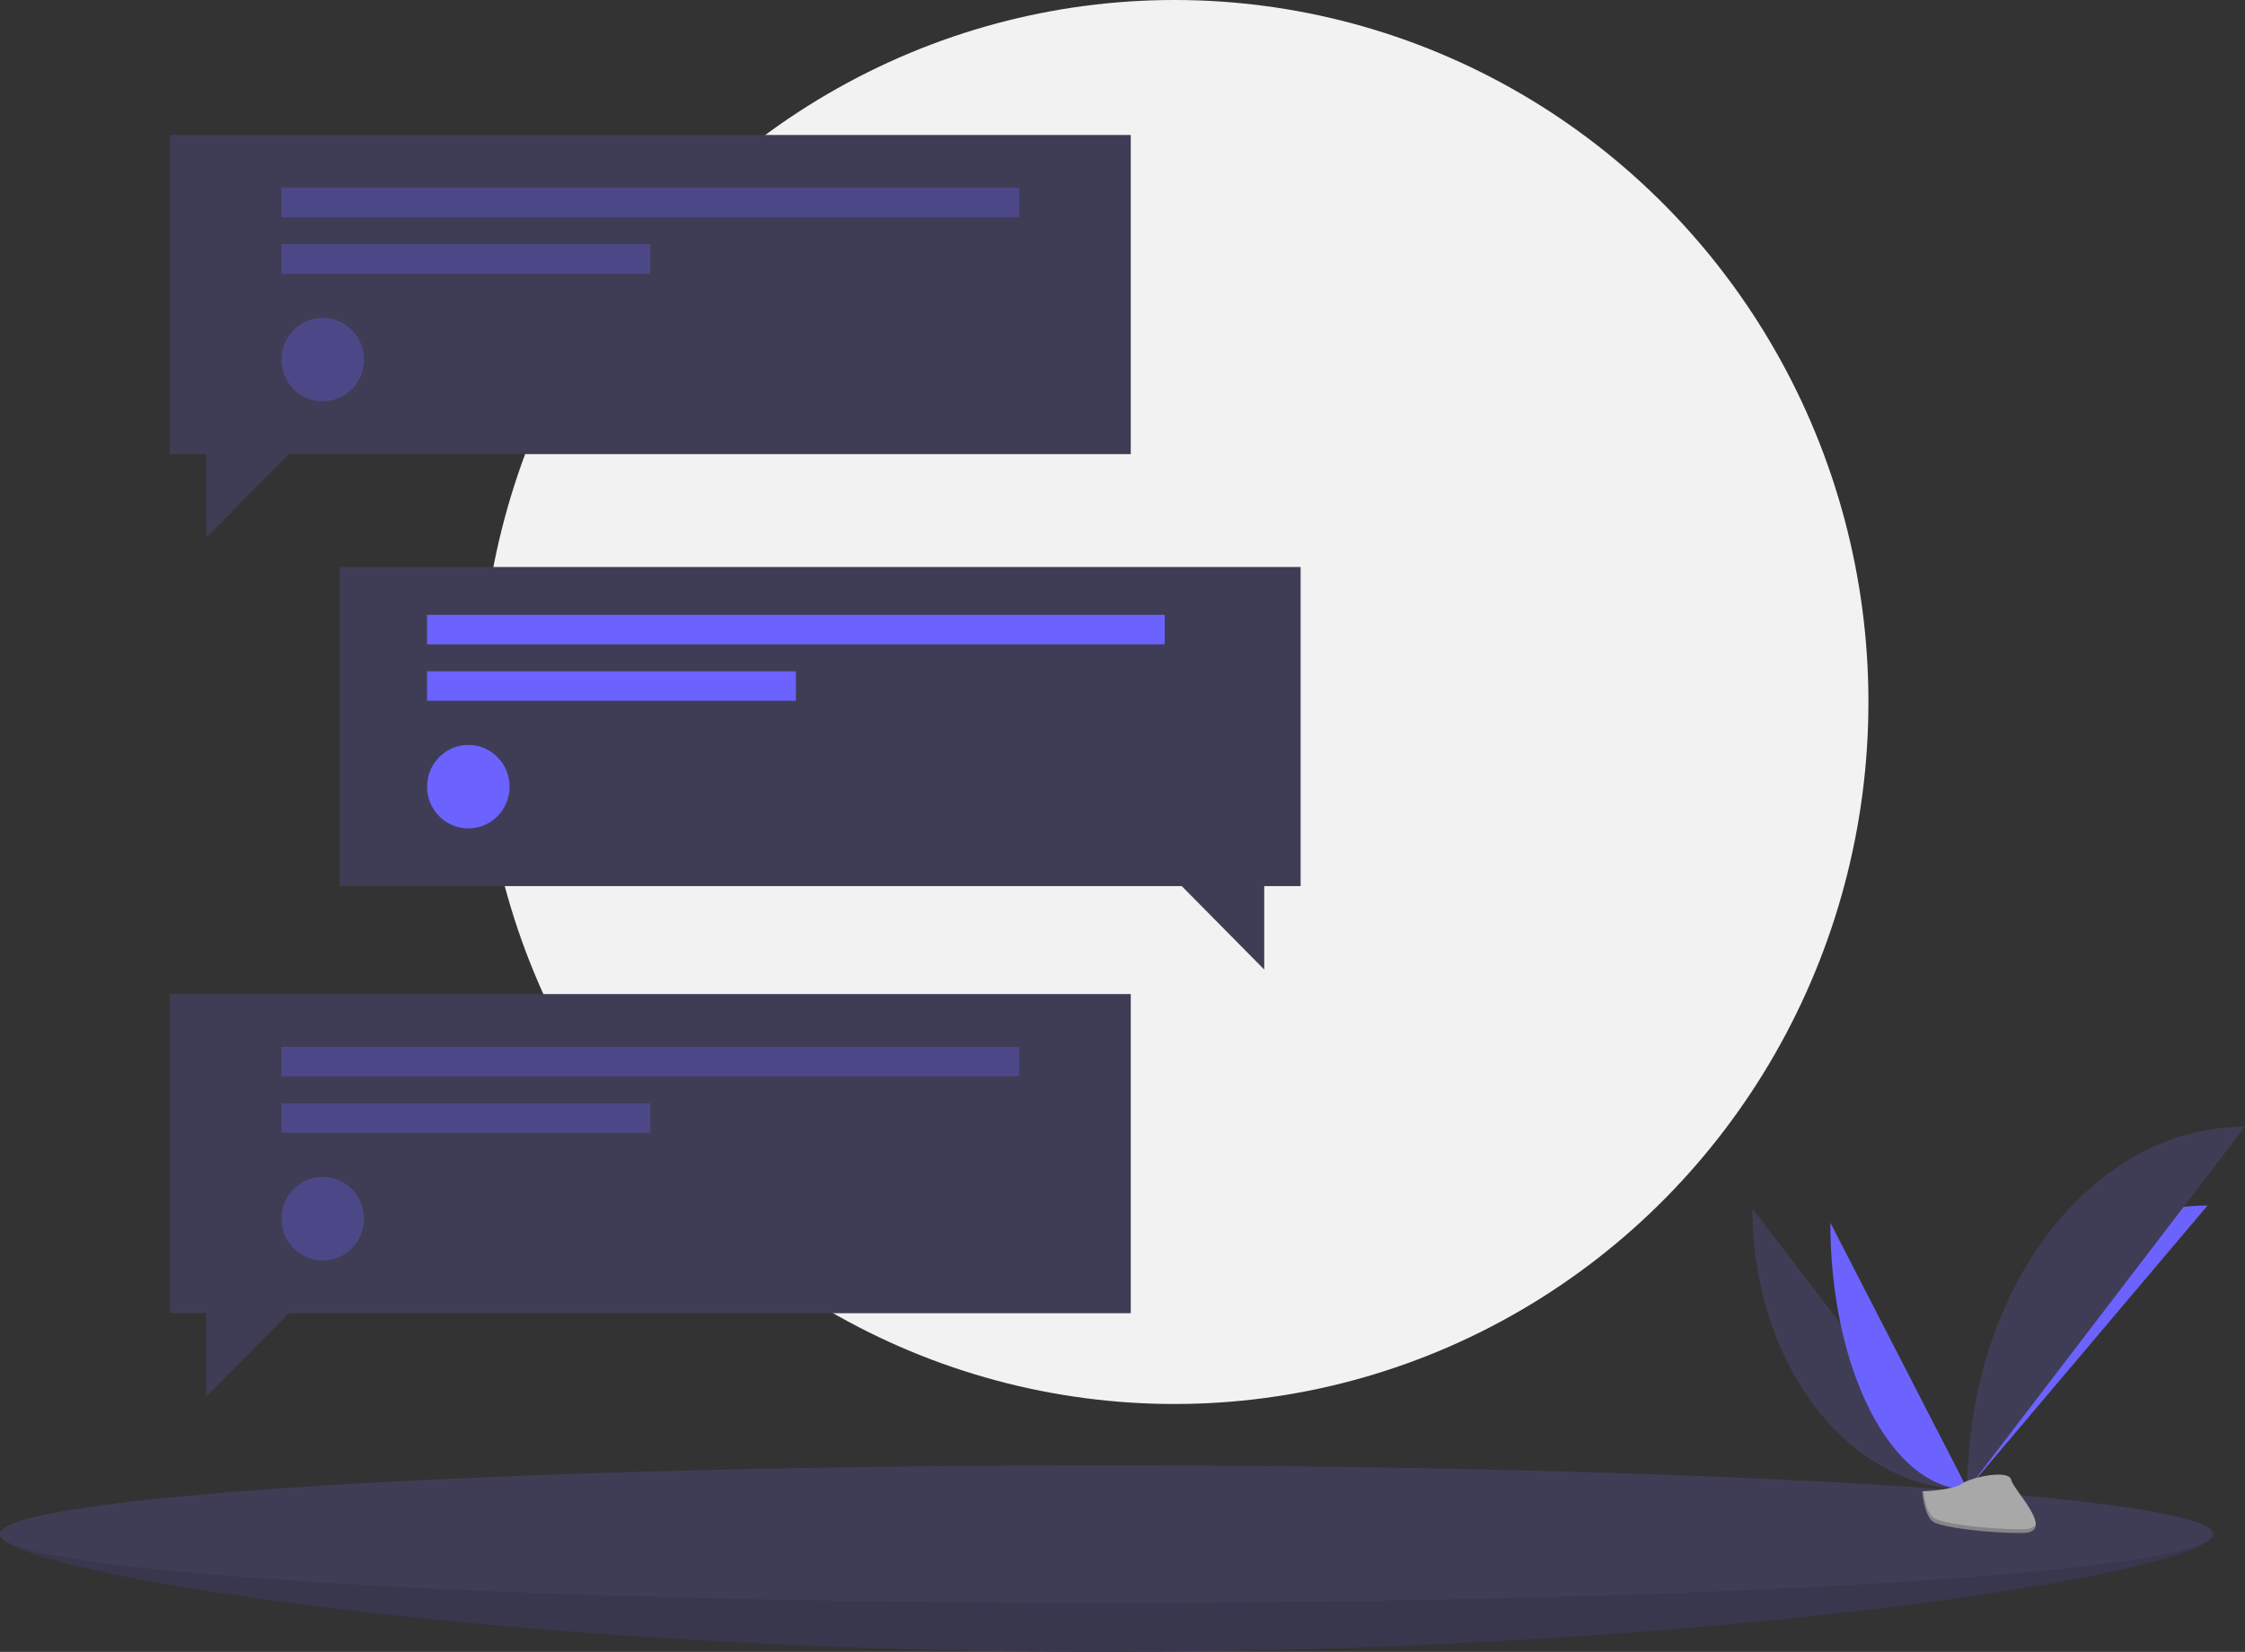 <svg xmlns="http://www.w3.org/2000/svg" width="625.038" height="460" viewBox="0 0 625.038 460">
  <rect x="0" y="0" width="625.038" height="460" fill="#333333" stroke="none"/>
  <defs>
    <style>
      .cls-1 {
        fill: #f2f2f2;
      }

      .cls-2 {
        fill: #3f3d56;
      }

      .cls-3 {
        opacity: 0.1;
      }

      .cls-4, .cls-7 {
        fill: #6c63ff;
      }

      .cls-5 {
        fill: #a8a8a8;
      }

      .cls-6 {
        opacity: 0.2;
      }

      .cls-7 {
        opacity: 0.3;
      }
    </style>
  </defs>
  <g id="messaging-large" transform="translate(0 -107)">
    <ellipse id="Ellipse_46" data-name="Ellipse 46" class="cls-1" cx="193.216" cy="195.483" rx="193.216" ry="195.483" transform="translate(133.765 107)"/>
    <path id="Path_380" data-name="Path 380" class="cls-2" d="M745.629,788.9c0,10.57-137.925,32.808-308.064,32.808S129.5,799.468,129.5,788.9s137.925-5.468,308.064-5.468S745.629,778.328,745.629,788.9Z" transform="translate(-129.5 -254.706)"/>
    <path id="Path_381" data-name="Path 381" class="cls-3" d="M745.629,788.9c0,10.57-137.925,32.808-308.064,32.808S129.5,799.468,129.5,788.9s137.925-5.468,308.064-5.468S745.629,778.328,745.629,788.9Z" transform="translate(-129.5 -254.706)"/>
    <ellipse id="Ellipse_47" data-name="Ellipse 47" class="cls-2" cx="308.064" cy="19.138" rx="308.064" ry="19.138" transform="translate(0 515.053)"/>
    <path id="Path_382" data-name="Path 382" class="cls-2" d="M851.689,659.413c0,43.2,26.787,78.158,59.891,78.158" transform="translate(-363.793 -215.845)"/>
    <path id="Path_383" data-name="Path 383" class="cls-4" d="M940.34,737.164c0-43.686,29.893-79.036,66.835-79.036" transform="translate(-392.553 -215.439)"/>
    <path id="Path_384" data-name="Path 384" class="cls-4" d="M883.809,665.142c0,41.036,17.082,74.242,38.191,74.242" transform="translate(-374.213 -217.659)"/>
    <path id="Path_385" data-name="Path 385" class="cls-2" d="M940.34,727c0-55.821,34.552-100.99,77.251-100.99" transform="translate(-392.553 -205.273)"/>
    <path id="Path_386" data-name="Path 386" class="cls-5" d="M921.69,772.417s8.494-.265,11.053-2.109,13.065-4.046,13.7-1.088,12.764,14.71,3.175,14.788-22.281-1.511-24.836-3.086S921.69,772.417,921.69,772.417Z" transform="translate(-386.502 -250.141)"/>
    <path id="Path_387" data-name="Path 387" class="cls-6" d="M949.79,785.122c-9.589.078-22.281-1.511-24.836-3.086-1.946-1.2-2.721-5.5-2.98-7.487l-.284.011s.538,6.931,3.093,8.505,15.247,3.164,24.836,3.086c2.768-.022,3.724-1.019,3.672-2.495C952.906,784.549,951.851,785.106,949.79,785.122Z" transform="translate(-386.503 -252.285)"/>
    <path id="Path_400" data-name="Path 400" class="cls-2" d="M337.53,162H70v88.856H80.134V274.1l22.97-23.239H337.53Z" transform="translate(-22.709 -17.407)"/>
    <path id="Path_401" data-name="Path 401" class="cls-2" d="M337.53,512H70v88.856H80.134V624.1l22.97-23.239H337.53Z" transform="translate(-22.709 -128.18)"/>
    <path id="Path_402" data-name="Path 402" class="cls-2" d="M140,338H407.53v88.856H397.4V450.1l-22.97-23.239H140Z" transform="translate(-45.419 -73.11)"/>
    <rect id="Rectangle_94" data-name="Rectangle 94" class="cls-7" width="205.376" height="8.202" transform="translate(78.367 159.288)"/>
    <rect id="Rectangle_95" data-name="Rectangle 95" class="cls-7" width="102.688" height="8.202" transform="translate(78.367 175.009)"/>
    <ellipse id="Ellipse_49" data-name="Ellipse 49" class="cls-7" cx="11.485" cy="11.62" rx="11.485" ry="11.62" transform="translate(78.367 195.514)"/>
    <rect id="Rectangle_96" data-name="Rectangle 96" class="cls-4" width="205.376" height="8.202" transform="translate(118.902 278.218)"/>
    <rect id="Rectangle_97" data-name="Rectangle 97" class="cls-4" width="102.688" height="8.202" transform="translate(118.902 293.939)"/>
    <ellipse id="Ellipse_50" data-name="Ellipse 50" class="cls-4" cx="11.485" cy="11.62" rx="11.485" ry="11.62" transform="translate(118.902 314.444)"/>
    <rect id="Rectangle_98" data-name="Rectangle 98" class="cls-7" width="205.376" height="8.202" transform="translate(78.367 398.516)"/>
    <rect id="Rectangle_99" data-name="Rectangle 99" class="cls-7" width="102.688" height="8.202" transform="translate(78.367 414.236)"/>
    <ellipse id="Ellipse_51" data-name="Ellipse 51" class="cls-7" cx="11.485" cy="11.62" rx="11.485" ry="11.62" transform="translate(78.367 434.741)"/>
  </g>
</svg>
